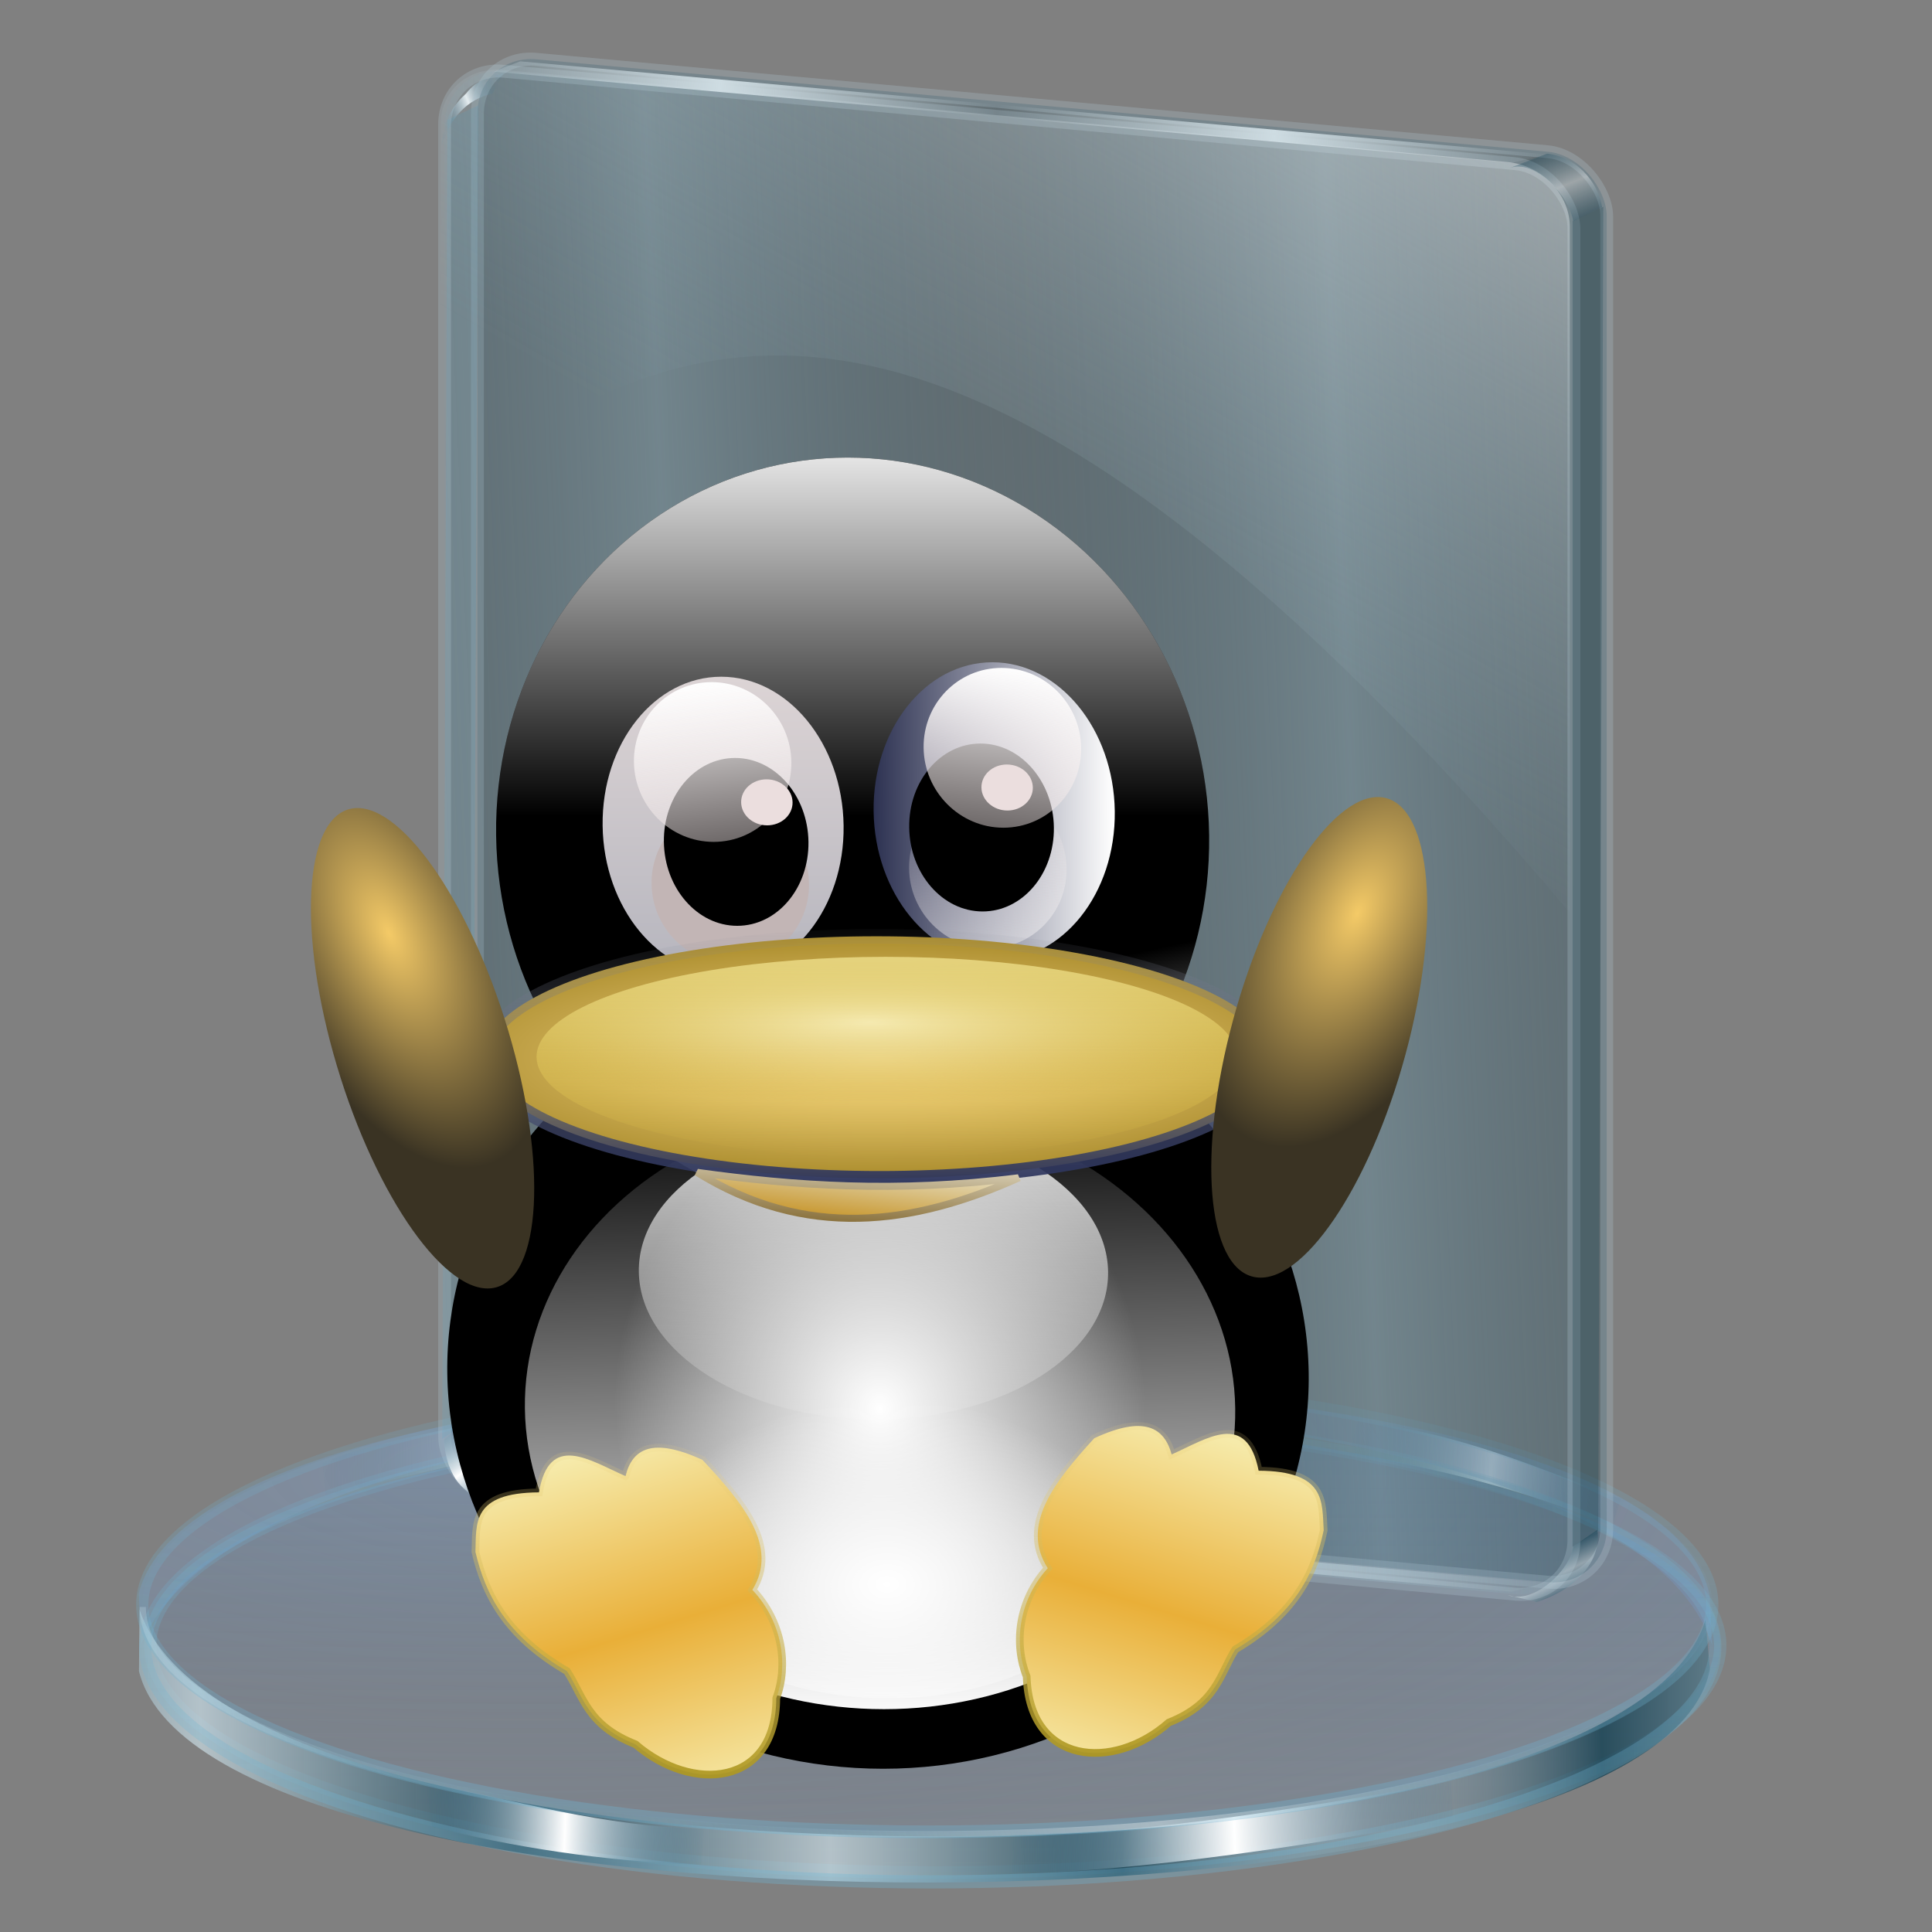 <?xml version="1.0" encoding="UTF-8" standalone="no"?>
<!-- Created with Inkscape (http://www.inkscape.org/) -->

<svg
   xmlns:a="http://ns.adobe.com/AdobeSVGViewerExtensions/3.0/"
   xmlns:dc="http://purl.org/dc/elements/1.1/"
   xmlns:cc="http://creativecommons.org/ns#"
   xmlns:rdf="http://www.w3.org/1999/02/22-rdf-syntax-ns#"
   xmlns:svg="http://www.w3.org/2000/svg"
   xmlns="http://www.w3.org/2000/svg"
   xmlns:xlink="http://www.w3.org/1999/xlink"
   xmlns:sodipodi="http://sodipodi.sourceforge.net/DTD/sodipodi-0.dtd"
   xmlns:inkscape="http://www.inkscape.org/namespaces/inkscape"
   id="svg2"
   sodipodi:version="0.32"
   inkscape:version="0.91 r13725"
   width="256"
   height="256"
   version="1.0"
   sodipodi:docname="folder-user-kids.svg">
  <rect width="100%" height="100%" fill="#808080" stroke="none"/>
  <defs
     id="defs5">
    <linearGradient
       inkscape:collect="always"
       id="linearGradient4489">
      <stop
         style="stop-color:#f4ca67;stop-opacity:1"
         offset="0"
         id="stop4491" />
      <stop
         style="stop-color:#3a3323;stop-opacity:1"
         offset="1"
         id="stop4493" />
    </linearGradient>
    <linearGradient
       id="linearGradient5120">
      <stop
         id="stop5122"
         offset="0"
         style="stop-color:#1a485c;stop-opacity:0.313" />
      <stop
         id="stop5125"
         offset="1"
         style="stop-color:#ffffff;stop-opacity:0.385" />
    </linearGradient>
    <linearGradient
       inkscape:collect="always"
       id="linearGradient14415">
      <stop
         style="stop-color:white;stop-opacity:1"
         offset="0"
         id="stop14417" />
      <stop
         style="stop-color:#565867;stop-opacity:1"
         offset="1"
         id="stop14419" />
    </linearGradient>
    <linearGradient
       id="linearGradient14372"
       inkscape:collect="always">
      <stop
         id="stop14374"
         offset="0"
         style="stop-color:#b3b3bc;stop-opacity:1" />
      <stop
         id="stop14376"
         offset="1"
         style="stop-color:#d8d9e1;stop-opacity:0" />
    </linearGradient>
    <linearGradient
       id="linearGradient3753">
      <stop
         style="stop-color:#c2b5b5;stop-opacity:0"
         offset="0"
         id="stop3755" />
      <stop
         id="stop3797"
         offset="0.5"
         style="stop-color:#cacacd;stop-opacity:0;" />
      <stop
         style="stop-color:#afafb4;stop-opacity:0;"
         offset="0.75"
         id="stop3799" />
      <stop
         style="stop-color:#95959c;stop-opacity:0.487"
         offset="1"
         id="stop3757" />
    </linearGradient>
    <linearGradient
       inkscape:collect="always"
       id="linearGradient3052">
      <stop
         style="stop-color:#a9931a;stop-opacity:1"
         offset="0"
         id="stop3054" />
      <stop
         style="stop-color:#f6db90;stop-opacity:0"
         offset="1"
         id="stop3056" />
    </linearGradient>
    <linearGradient
       inkscape:collect="always"
       id="linearGradient3044">
      <stop
         style="stop-color:#f7efb3;stop-opacity:1"
         offset="0"
         id="stop3046" />
      <stop
         style="stop-color:#e9af38;stop-opacity:1"
         offset="1"
         id="stop3048" />
    </linearGradient>
    <linearGradient
       id="linearGradient3028"
       inkscape:collect="always">
      <stop
         id="stop3030"
         offset="0"
         style="stop-color:white;stop-opacity:1" />
      <stop
         id="stop3032"
         offset="1"
         style="stop-color:white;stop-opacity:0" />
    </linearGradient>
    <linearGradient
       inkscape:collect="always"
       id="linearGradient3016">
      <stop
         style="stop-color:white;stop-opacity:1;"
         offset="0"
         id="stop3018" />
      <stop
         style="stop-color:white;stop-opacity:0;"
         offset="1"
         id="stop3020" />
    </linearGradient>
    <linearGradient
       inkscape:collect="always"
       id="linearGradient3006">
      <stop
         style="stop-color:white;stop-opacity:0"
         offset="0"
         id="stop3008" />
      <stop
         style="stop-color:white;stop-opacity:1"
         offset="1"
         id="stop3010" />
    </linearGradient>
    <linearGradient
       inkscape:collect="always"
       id="linearGradient2996">
      <stop
         style="stop-color:white;stop-opacity:1"
         offset="0"
         id="stop2998" />
      <stop
         style="stop-color:black;stop-opacity:1"
         offset="1"
         id="stop3000" />
    </linearGradient>
    <linearGradient
       inkscape:collect="always"
       id="linearGradient2944">
      <stop
         style="stop-color:#74571b;stop-opacity:1"
         offset="0"
         id="stop2946" />
      <stop
         style="stop-color:#eee9d7;stop-opacity:1"
         offset="1"
         id="stop2948" />
    </linearGradient>
    <linearGradient
       inkscape:collect="always"
       id="linearGradient2930">
      <stop
         style="stop-color:#c28a13;stop-opacity:1"
         offset="0"
         id="stop2932" />
      <stop
         style="stop-color:#e5dcbe;stop-opacity:1"
         offset="1"
         id="stop2934" />
    </linearGradient>
    <linearGradient
       id="linearGradient2910"
       inkscape:collect="always">
      <stop
         id="stop2912"
         offset="0"
         style="stop-color:#efd040;stop-opacity:0" />
      <stop
         id="stop2914"
         offset="1"
         style="stop-color:#ede199;stop-opacity:1" />
    </linearGradient>
    <linearGradient
       inkscape:collect="always"
       id="linearGradient2902">
      <stop
         style="stop-color:#fefefe;stop-opacity:1"
         offset="0"
         id="stop2904" />
      <stop
         style="stop-color:#ab8d2c;stop-opacity:0"
         offset="1"
         id="stop2906" />
    </linearGradient>
    <linearGradient
       inkscape:collect="always"
       id="linearGradient2888">
      <stop
         style="stop-color:#262e59;stop-opacity:1"
         offset="0"
         id="stop2890" />
      <stop
         style="stop-color:#8d909a;stop-opacity:0"
         offset="1"
         id="stop2892" />
    </linearGradient>
    <linearGradient
       id="linearGradient2882"
       inkscape:collect="always">
      <stop
         id="stop2884"
         offset="0"
         style="stop-color:#fedc94;stop-opacity:1" />
      <stop
         id="stop2886"
         offset="1"
         style="stop-color:#ab8d2c;stop-opacity:1" />
    </linearGradient>
    <linearGradient
       id="linearGradient2807"
       inkscape:collect="always">
      <stop
         id="stop2809"
         offset="0"
         style="stop-color:#ebdede;stop-opacity:0" />
      <stop
         id="stop2811"
         offset="1"
         style="stop-color:white;stop-opacity:0.556" />
    </linearGradient>
    <linearGradient
       inkscape:collect="always"
       id="linearGradient2793">
      <stop
         style="stop-color:#ebdede;stop-opacity:0.37"
         offset="0"
         id="stop2795" />
      <stop
         style="stop-color:white;stop-opacity:1"
         offset="1"
         id="stop2797" />
    </linearGradient>
    <linearGradient
       inkscape:collect="always"
       id="linearGradient2781">
      <stop
         style="stop-color:#b3b3bc;stop-opacity:1"
         offset="0"
         id="stop2783" />
      <stop
         style="stop-color:#e1d8d8;stop-opacity:1"
         offset="1"
         id="stop2785" />
    </linearGradient>
    <linearGradient
       inkscape:collect="always"
       id="linearGradient2762">
      <stop
         style="stop-color:white;stop-opacity:0"
         offset="0"
         id="stop2764" />
      <stop
         style="stop-color:white;stop-opacity:1"
         offset="1"
         id="stop2766" />
    </linearGradient>
    <linearGradient
       inkscape:collect="always"
       xlink:href="#linearGradient2807"
       id="linearGradient2300"
       gradientUnits="userSpaceOnUse"
       x1="432.873"
       y1="243.536"
       x2="429.601"
       y2="211.393" />
    <linearGradient
       inkscape:collect="always"
       xlink:href="#linearGradient2781"
       id="linearGradient2303"
       gradientUnits="userSpaceOnUse"
       x1="295.832"
       y1="176.363"
       x2="295.832"
       y2="125.55" />
    <linearGradient
       gradientTransform="translate(274.58,17.064)"
       id="XMLID_4_"
       gradientUnits="userSpaceOnUse"
       x1="29.61"
       y1="119.312"
       x2="-6.892"
       y2="84.809">
      <stop
         offset="0"
         style="stop-color:rgb(255,167,0)"
         id="stop3227" />
      <stop
         offset="0.691"
         style="stop-color:rgb(255,255,0)"
         id="stop3229" />
      <a:midPointStop
         offset="0"
         style="stop-color:#FFA700" />
      <a:midPointStop
         offset="0.5"
         style="stop-color:#FFA700" />
      <a:midPointStop
         offset="0.691"
         style="stop-color:#FFFF00" />
    </linearGradient>
    <linearGradient
       gradientTransform="translate(274.58,17.064)"
       id="XMLID_3_"
       gradientUnits="userSpaceOnUse"
       x1="89.477"
       y1="113.077"
       x2="65.406"
       y2="88.333">
      <stop
         offset="0"
         style="stop-color:rgb(255,167,0)"
         id="stop3220" />
      <stop
         offset="0.691"
         style="stop-color:rgb(255,255,0)"
         id="stop3222" />
      <a:midPointStop
         offset="0"
         style="stop-color:#FFA700" />
      <a:midPointStop
         offset="0.5"
         style="stop-color:#FFA700" />
      <a:midPointStop
         offset="0.691"
         style="stop-color:#FFFF00" />
    </linearGradient>
    <linearGradient
       gradientTransform="translate(274.58,17.064)"
       id="XMLID_2_"
       gradientUnits="userSpaceOnUse"
       x1="54.985"
       y1="39.654"
       x2="41.912"
       y2="26.215">
      <stop
         offset="0"
         style="stop-color:rgb(255,167,0)"
         id="stop3213" />
      <stop
         offset="0.691"
         style="stop-color:rgb(255,255,0)"
         id="stop3215" />
      <a:midPointStop
         offset="0"
         style="stop-color:#FFA700" />
      <a:midPointStop
         offset="0.5"
         style="stop-color:#FFA700" />
      <a:midPointStop
         offset="0.691"
         style="stop-color:#FFFF00" />
    </linearGradient>
    <linearGradient
       gradientTransform="translate(274.58,17.064)"
       id="XMLID_1_"
       gradientUnits="userSpaceOnUse"
       x1="36.228"
       y1="-3.474"
       x2="55.77"
       y2="32.82">
      <stop
         offset="0"
         style="stop-color:rgb(255,255,255)"
         id="stop3190" />
      <stop
         offset="1"
         style="stop-color:rgb(0,0,0)"
         id="stop3192" />
      <a:midPointStop
         offset="0"
         style="stop-color:#FFFFFF" />
      <a:midPointStop
         offset="0.5"
         style="stop-color:#FFFFFF" />
      <a:midPointStop
         offset="1"
         style="stop-color:#000000" />
    </linearGradient>
    <radialGradient
       inkscape:collect="always"
       xlink:href="#light90to0"
       id="radialGradient3783"
       gradientUnits="userSpaceOnUse"
       gradientTransform="matrix(0.184,0,0,7.817184e-2,171.134,270.84)"
       cx="123.887"
       cy="391.475"
       fx="124.572"
       fy="391.475"
       r="166.474" />
    <linearGradient
       id="light90to0">
      <stop
         id="stop1890"
         offset="0"
         style="stop-color:#ffffff;stop-opacity:0.902;" />
      <stop
         id="stop1892"
         offset="1"
         style="stop-color:#ffffff;stop-opacity:0;" />
    </linearGradient>
    <linearGradient
       id="greandraktoblack">
      <stop
         id="stop7328"
         offset="0"
         style="stop-color:#007c00;stop-opacity:1;" />
      <stop
         id="stop7329"
         offset="1"
         style="stop-color:#025a00;stop-opacity:1;" />
    </linearGradient>
    <linearGradient
       id="greantodarkgrean">
      <stop
         id="stop5123"
         offset="0"
         style="stop-color:#00ff01;stop-opacity:1;" />
      <stop
         id="stop5124"
         offset="1"
         style="stop-color:#15980f;stop-opacity:1;" />
    </linearGradient>
    <linearGradient
       id="shadow100to0">
      <stop
         id="stop3425"
         offset="0"
         style="stop-color:#000000;stop-opacity:1;" />
      <stop
         id="stop3426"
         offset="1"
         style="stop-color:#000000;stop-opacity:0;" />
    </linearGradient>
    <linearGradient
       id="linearGradient2816"
       inkscape:collect="always">
      <stop
         id="stop2818"
         offset="0"
         style="stop-color:#c2b5b5;stop-opacity:1;" />
      <stop
         id="stop2820"
         offset="1"
         style="stop-color:#eadada;stop-opacity:1" />
    </linearGradient>
    <linearGradient
       id="linearGradient2980"
       inkscape:collect="always">
      <stop
         id="stop2982"
         offset="0"
         style="stop-color:white;stop-opacity:1" />
      <stop
         id="stop2984"
         offset="1"
         style="stop-color:#2c3151;stop-opacity:1" />
    </linearGradient>
    <linearGradient
       id="linearGradient2760"
       inkscape:collect="always">
      <stop
         id="stop2762"
         offset="0"
         style="stop-color:#fff3f3;stop-opacity:1" />
      <stop
         id="stop11643"
         offset="1"
         style="stop-color:white;stop-opacity:0" />
    </linearGradient>
    <linearGradient
       gradientTransform="matrix(1.366,0,0,1.324,-6.824,-7.56)"
       gradientUnits="userSpaceOnUse"
       y2="31.706"
       x2="35.009"
       y1="12.246"
       x1="17.867"
       id="linearGradient14351"
       xlink:href="#linearGradient2783"
       inkscape:collect="always" />
    <radialGradient
       gradientUnits="userSpaceOnUse"
       gradientTransform="matrix(0.526,-0.507,0.323,0.335,18.684,29.331)"
       r="18.84"
       fy="45.199"
       fx="5.519"
       cy="45.199"
       cx="5.519"
       id="radialGradient2776"
       xlink:href="#linearGradient2770"
       inkscape:collect="always" />
    <linearGradient
       id="linearGradient2770"
       inkscape:collect="always">
      <stop
         id="stop2772"
         offset="0"
         style="stop-color:#ececf1;stop-opacity:1" />
      <stop
         id="stop14341"
         offset="1"
         style="stop-color:white;stop-opacity:0" />
    </linearGradient>
    <linearGradient
       inkscape:collect="always"
       id="linearGradient2783">
      <stop
         style="stop-color:#ececf1;stop-opacity:1"
         offset="0"
         id="stop14336" />
      <stop
         style="stop-color:#0007ca;stop-opacity:0"
         offset="1"
         id="stop2787" />
    </linearGradient>
    <linearGradient
       id="linearGradient2791"
       inkscape:collect="always">
      <stop
         id="stop2793"
         offset="0"
         style="stop-color:#d8d8ee;stop-opacity:1" />
      <stop
         id="stop14333"
         offset="1"
         style="stop-color:#5656b5;stop-opacity:0" />
    </linearGradient>
    <linearGradient
       inkscape:collect="always"
       xlink:href="#linearGradient2760"
       id="linearGradient14384"
       gradientUnits="userSpaceOnUse"
       x1="39.627"
       y1="55.459"
       x2="18.044"
       y2="11.322" />
    <radialGradient
       inkscape:collect="always"
       xlink:href="#linearGradient2770"
       id="radialGradient14386"
       gradientUnits="userSpaceOnUse"
       gradientTransform="matrix(0.526,-0.507,0.323,0.335,18.684,29.331)"
       cx="5.519"
       cy="45.199"
       fx="5.519"
       fy="45.199"
       r="18.84" />
    <linearGradient
       inkscape:collect="always"
       xlink:href="#linearGradient14372"
       id="linearGradient14388"
       gradientUnits="userSpaceOnUse"
       gradientTransform="matrix(1.056,0,0,0.947,260.083,69.591)"
       x1="11.171"
       y1="14.863"
       x2="25.296"
       y2="28.655" />
    <linearGradient
       inkscape:collect="always"
       xlink:href="#linearGradient2791"
       id="linearGradient14390"
       gradientUnits="userSpaceOnUse"
       x1="28.082"
       y1="25.297"
       x2="35.556"
       y2="34.673" />
    <linearGradient
       inkscape:collect="always"
       xlink:href="#linearGradient14415"
       id="linearGradient14421"
       x1="267.193"
       y1="76.473"
       x2="278.467"
       y2="100.224"
       gradientUnits="userSpaceOnUse"
       gradientTransform="translate(0.367,0.183)" />
    <linearGradient
       inkscape:collect="always"
       xlink:href="#linearGradient2996"
       id="linearGradient2241"
       gradientUnits="userSpaceOnUse"
       x1="62.676"
       y1="277.108"
       x2="59.089"
       y2="164.229"
       gradientTransform="matrix(1.077,0,0,0.745,-179.582,7.919)" />
    <linearGradient
       inkscape:collect="always"
       xlink:href="#linearGradient3006"
       id="linearGradient2243"
       gradientUnits="userSpaceOnUse"
       x1="311.807"
       y1="243.536"
       x2="314.502"
       y2="190.029"
       gradientTransform="matrix(1.106,0,0,0.932,-461.549,-48.377)" />
    <linearGradient
       inkscape:collect="always"
       xlink:href="#linearGradient2762"
       id="linearGradient2245"
       gradientUnits="userSpaceOnUse"
       x1="313.347"
       y1="149.994"
       x2="313.347"
       y2="93.022" />
    <linearGradient
       inkscape:collect="always"
       xlink:href="#linearGradient2762"
       id="linearGradient2247"
       gradientUnits="userSpaceOnUse"
       x1="305.794"
       y1="125.742"
       x2="313.347"
       y2="93.022" />
    <linearGradient
       inkscape:collect="always"
       xlink:href="#linearGradient2781"
       id="linearGradient2249"
       gradientUnits="userSpaceOnUse"
       x1="295.832"
       y1="176.363"
       x2="295.832"
       y2="125.55" />
    <linearGradient
       inkscape:collect="always"
       xlink:href="#linearGradient2816"
       id="linearGradient2251"
       gradientUnits="userSpaceOnUse"
       gradientTransform="matrix(1.765,0,0,1.622,258.761,-42.317)"
       x1="-68.584"
       y1="126.79"
       x2="-94.985"
       y2="61.943" />
    <linearGradient
       inkscape:collect="always"
       xlink:href="#linearGradient2793"
       id="linearGradient2253"
       gradientUnits="userSpaceOnUse"
       x1="432.873"
       y1="243.536"
       x2="428.831"
       y2="216.398" />
    <linearGradient
       inkscape:collect="always"
       xlink:href="#linearGradient2980"
       id="linearGradient2255"
       gradientUnits="userSpaceOnUse"
       gradientTransform="scale(0.826,1.211)"
       x1="340.788"
       y1="125.602"
       x2="375.752"
       y2="125.602" />
    <linearGradient
       inkscape:collect="always"
       xlink:href="#linearGradient2807"
       id="linearGradient2257"
       gradientUnits="userSpaceOnUse"
       x1="432.873"
       y1="243.536"
       x2="429.601"
       y2="211.393" />
    <linearGradient
       inkscape:collect="always"
       xlink:href="#linearGradient2793"
       id="linearGradient2259"
       gradientUnits="userSpaceOnUse"
       x1="432.873"
       y1="243.536"
       x2="428.831"
       y2="216.398" />
    <radialGradient
       inkscape:collect="always"
       xlink:href="#linearGradient3028"
       id="radialGradient2261"
       gradientUnits="userSpaceOnUse"
       gradientTransform="matrix(0.804,-1.2173835e-6,1.9436761e-6,0.912,-163.454,-29.116)"
       cx="59.089"
       cy="221.402"
       fx="59.089"
       fy="221.402"
       r="43.691" />
    <radialGradient
       inkscape:collect="always"
       xlink:href="#linearGradient2882"
       id="radialGradient2263"
       gradientUnits="userSpaceOnUse"
       gradientTransform="matrix(1.212,1.035863e-5,-2.89415e-6,0.34,-66.397,124.368)"
       cx="312.962"
       cy="188.489"
       fx="312.962"
       fy="188.489"
       r="46.964" />
    <linearGradient
       inkscape:collect="always"
       xlink:href="#linearGradient2888"
       id="linearGradient2265"
       gradientUnits="userSpaceOnUse"
       x1="302.245"
       y1="207.075"
       x2="301.863"
       y2="169.903" />
    <radialGradient
       inkscape:collect="always"
       xlink:href="#linearGradient2902"
       id="radialGradient2267"
       gradientUnits="userSpaceOnUse"
       gradientTransform="matrix(1.212,1.275977e-5,-2.89415e-6,0.276,-66.397,135.419)"
       cx="311.186"
       cy="172.017"
       fx="311.186"
       fy="172.017"
       r="46.964" />
    <linearGradient
       inkscape:collect="always"
       xlink:href="#linearGradient2910"
       id="linearGradient2269"
       gradientUnits="userSpaceOnUse"
       x1="312.962"
       y1="204.464"
       x2="312.962"
       y2="165.645" />
    <linearGradient
       inkscape:collect="always"
       xlink:href="#linearGradient2930"
       id="linearGradient2271"
       gradientUnits="userSpaceOnUse"
       gradientTransform="translate(0.77,0.77)"
       x1="434.49"
       y1="209.268"
       x2="435.875"
       y2="199.345" />
    <linearGradient
       inkscape:collect="always"
       xlink:href="#linearGradient2944"
       id="linearGradient2273"
       gradientUnits="userSpaceOnUse"
       gradientTransform="translate(0.77,0.77)"
       x1="424.097"
       y1="209.268"
       x2="425.097"
       y2="195.41" />
    <radialGradient
       inkscape:collect="always"
       xlink:href="#linearGradient3016"
       id="radialGradient2277"
       gradientUnits="userSpaceOnUse"
       gradientTransform="matrix(1.451,-0.061,0.062,1.046,-757.09,-51.042)"
       cx="431.141"
       cy="261.374"
       fx="431.141"
       fy="261.374"
       r="23.482" />
    <linearGradient
       inkscape:collect="always"
       xlink:href="#linearGradient3044"
       id="linearGradient2281"
       gradientUnits="userSpaceOnUse"
       gradientTransform="matrix(1.106,0,0.012,0.932,-594.594,-45.143)"
       spreadMethod="reflect"
       x1="395.61"
       y1="238.802"
       x2="405.156"
       y2="264.844" />
    <linearGradient
       inkscape:collect="always"
       xlink:href="#linearGradient3052"
       id="linearGradient2283"
       gradientUnits="userSpaceOnUse"
       gradientTransform="matrix(1.106,0,0.012,0.932,-594.594,-45.143)"
       x1="406.389"
       y1="289.481"
       x2="408.157"
       y2="232.124" />
    <linearGradient
       inkscape:collect="always"
       xlink:href="#linearGradient3044"
       id="linearGradient2285"
       gradientUnits="userSpaceOnUse"
       gradientTransform="matrix(-1.106,0,0.012,0.932,366.187,-48.014)"
       spreadMethod="reflect"
       x1="395.61"
       y1="238.802"
       x2="405.156"
       y2="264.844" />
    <linearGradient
       inkscape:collect="always"
       xlink:href="#linearGradient3052"
       id="linearGradient2287"
       gradientUnits="userSpaceOnUse"
       gradientTransform="matrix(-1.106,0,0.012,0.932,366.187,-48.014)"
       x1="406.389"
       y1="289.481"
       x2="408.157"
       y2="232.124" />
    <linearGradient
       id="linearGradient4526">
      <stop
         id="stop4528"
         offset="0"
         style="stop-color:#333333;stop-opacity:1;" />
      <stop
         id="stop4530"
         offset="1"
         style="stop-color:#959595;stop-opacity:1;" />
    </linearGradient>
    <linearGradient
       id="linearGradient2914">
      <stop
         style="stop-color:#2c2c2c;stop-opacity:1;"
         offset="0"
         id="stop2920" />
      <stop
         style="stop-color:#b8b8b8;stop-opacity:1;"
         offset="1"
         id="stop2922" />
    </linearGradient>
    <linearGradient
       id="linearGradient2900">
      <stop
         id="stop2902"
         offset="0"
         style="stop-color:#666;stop-opacity:1;" />
      <stop
         style="stop-color:#adadad;stop-opacity:1;"
         offset="0.5"
         id="stop2908" />
      <stop
         id="stop2910"
         offset="0.75"
         style="stop-color:white;stop-opacity:1;" />
      <stop
         id="stop2904-5"
         offset="1"
         style="stop-color:#b8b8b8;stop-opacity:1;" />
    </linearGradient>
    <linearGradient
       id="linearGradient2854">
      <stop
         id="stop2856"
         offset="0"
         style="stop-color:#f2f2f2;stop-opacity:1;" />
      <stop
         id="stop2858"
         offset="1"
         style="stop-color:#2e2e2e;stop-opacity:1;" />
    </linearGradient>
    <linearGradient
       inkscape:collect="always"
       xlink:href="#linearGradient2996"
       id="linearGradient2865"
       x1="142.97"
       y1="202.215"
       x2="150.117"
       y2="42.245"
       gradientUnits="userSpaceOnUse" />
    <linearGradient
       inkscape:collect="always"
       xlink:href="#linearGradient2996"
       id="linearGradient2857"
       x1="121.576"
       y1="41.947"
       x2="113.72"
       y2="204.896"
       gradientUnits="userSpaceOnUse" />
    <linearGradient
       inkscape:collect="always"
       xlink:href="#linearGradient2996"
       id="linearGradient2849"
       x1="144.808"
       y1="77.37"
       x2="145.413"
       y2="165.719"
       gradientUnits="userSpaceOnUse"
       spreadMethod="reflect" />
    <linearGradient
       inkscape:collect="always"
       xlink:href="#linearGradient2996"
       id="linearGradient2835"
       x1="123.62"
       y1="165.719"
       x2="122.81"
       y2="53.922"
       gradientUnits="userSpaceOnUse" />
    <linearGradient
       inkscape:collect="always"
       xlink:href="#linearGradient2996"
       id="linearGradient2827"
       x1="177.021"
       y1="172.182"
       x2="177.701"
       y2="190.767"
       gradientUnits="userSpaceOnUse" />
    <linearGradient
       inkscape:collect="always"
       xlink:href="#linearGradient2996"
       id="linearGradient2819"
       x1="165.021"
       y1="190.767"
       x2="165.021"
       y2="172.182"
       gradientUnits="userSpaceOnUse" />
    <linearGradient
       inkscape:collect="always"
       xlink:href="#linearGradient3578"
       id="linearGradient3517"
       gradientUnits="userSpaceOnUse"
       spreadMethod="reflect"
       x1="13.515"
       y1="-7.475"
       x2="16.093"
       y2="-7.475" />
    <linearGradient
       id="linearGradient3578">
      <stop
         id="stop3580"
         offset="0"
         style="stop-color:#000000;stop-opacity:1;" />
      <stop
         id="stop3582"
         offset="1"
         style="stop-color:#fffcfc;stop-opacity:1;" />
    </linearGradient>
    <inkscape:perspective
       sodipodi:type="inkscape:persp3d"
       inkscape:vp_x="0 : 128 : 1"
       inkscape:vp_y="0 : 1000 : 0"
       inkscape:vp_z="256 : 128 : 1"
       inkscape:persp3d-origin="128 : 85.333333 : 1"
       id="perspective2503" />
    <linearGradient
       y2="-6.583"
       x2="18.617"
       y1="-5.212"
       x1="16.909"
       spreadMethod="reflect"
       gradientUnits="userSpaceOnUse"
       id="linearGradient3586"
       xlink:href="#linearGradient3578"
       inkscape:collect="always" />
    <linearGradient
       y2="-8.019"
       x2="17.075"
       y1="-7.475"
       x1="13.515"
       spreadMethod="reflect"
       gradientUnits="userSpaceOnUse"
       id="linearGradient3588"
       xlink:href="#linearGradient3578"
       inkscape:collect="always" />
    <linearGradient
       y2="-6.953"
       x2="17.747"
       y1="-5.908"
       x1="16.387"
       spreadMethod="reflect"
       gradientUnits="userSpaceOnUse"
       id="linearGradient3590"
       xlink:href="#linearGradient3578"
       inkscape:collect="always" />
    <linearGradient
       y2="-5.778"
       x2="11.372"
       y1="-10.151"
       x1="12.906"
       spreadMethod="reflect"
       gradientUnits="userSpaceOnUse"
       id="linearGradient3592"
       xlink:href="#linearGradient3578"
       inkscape:collect="always" />
    <linearGradient
       y2="-2.688"
       x2="8.696"
       y1="-11.587"
       x1="12.035"
       spreadMethod="reflect"
       gradientUnits="userSpaceOnUse"
       id="linearGradient3594"
       xlink:href="#linearGradient3578"
       inkscape:collect="always" />
    <linearGradient
       y2="-11.199"
       x2="11.132"
       y1="-11.391"
       x1="16.387"
       spreadMethod="reflect"
       gradientUnits="userSpaceOnUse"
       id="linearGradient3596"
       xlink:href="#linearGradient3578"
       inkscape:collect="always" />
    <linearGradient
       y2="-7.475"
       x2="16.093"
       y1="-10.978"
       x1="16.691"
       spreadMethod="reflect"
       gradientUnits="userSpaceOnUse"
       id="linearGradient3598"
       xlink:href="#linearGradient3578"
       inkscape:collect="always" />
    <linearGradient
       y2="-1.992"
       x2="17.377"
       y1="-6.256"
       x1="15.582"
       spreadMethod="reflect"
       gradientUnits="userSpaceOnUse"
       id="linearGradient3600"
       xlink:href="#linearGradient3578"
       inkscape:collect="always" />
    <linearGradient
       y2="-3.733"
       x2="14.94"
       y1="-2.275"
       x1="17.083"
       spreadMethod="reflect"
       gradientUnits="userSpaceOnUse"
       id="linearGradient3602"
       xlink:href="#linearGradient3578"
       inkscape:collect="always" />
    <linearGradient
       y2="-4.516"
       x2="12.916"
       y1="-3.754"
       x1="7.771"
       spreadMethod="reflect"
       gradientUnits="userSpaceOnUse"
       id="linearGradient3604"
       xlink:href="#linearGradient3578"
       inkscape:collect="always" />
    <linearGradient
       y2="-1.513"
       x2="9.718"
       y1="-5.887"
       x1="11.187"
       spreadMethod="reflect"
       gradientUnits="userSpaceOnUse"
       id="linearGradient3606"
       xlink:href="#linearGradient3578"
       inkscape:collect="always" />
    <linearGradient
       y2="-7.475"
       x2="16.093"
       y1="-6.409"
       x1="10.621"
       spreadMethod="reflect"
       gradientUnits="userSpaceOnUse"
       id="linearGradient3608"
       xlink:href="#linearGradient3578"
       inkscape:collect="always" />
    <linearGradient
       y2="-7.475"
       x2="16.093"
       y1="-2.21"
       x1="15.65"
       spreadMethod="reflect"
       gradientUnits="userSpaceOnUse"
       id="linearGradient3610"
       xlink:href="#linearGradient3578"
       inkscape:collect="always" />
    <linearGradient
       inkscape:collect="always"
       xlink:href="#linearGradient3168"
       id="linearGradient3206"
       gradientUnits="userSpaceOnUse"
       x1="57.165"
       y1="92.807"
       x2="91.751"
       y2="15.121" />
    <linearGradient
       inkscape:collect="always"
       xlink:href="#linearGradient3028"
       id="linearGradient3204"
       gradientUnits="userSpaceOnUse"
       gradientTransform="translate(2.57,-6.169)"
       spreadMethod="reflect"
       x1="71.454"
       y1="17.478"
       x2="51.663"
       y2="70.426" />
    <inkscape:perspective
       sodipodi:type="inkscape:persp3d"
       inkscape:vp_x="0 : 526.18109 : 1"
       inkscape:vp_y="0 : 1000 : 0"
       inkscape:vp_z="744.09448 : 526.18109 : 1"
       inkscape:persp3d-origin="372.04724 : 350.78739 : 1"
       id="perspective9" />
    <linearGradient
       inkscape:collect="always"
       id="linearGradient3168">
      <stop
         style="stop-color:#000000;stop-opacity:1;"
         offset="0"
         id="stop3170" />
      <stop
         style="stop-color:#ffffff;stop-opacity:1"
         offset="1"
         id="stop3172" />
    </linearGradient>
    <linearGradient
       inkscape:collect="always"
       xlink:href="#linearGradient3757"
       id="linearGradient3931"
       gradientUnits="userSpaceOnUse"
       spreadMethod="reflect"
       x1="288.524"
       y1="208.927"
       x2="283.915"
       y2="201.854" />
    <linearGradient
       inkscape:collect="always"
       xlink:href="#linearGradient3906"
       id="linearGradient3929"
       gradientUnits="userSpaceOnUse"
       gradientTransform="matrix(0.878,0,0,0.827,114.075,43.748)"
       spreadMethod="reflect"
       x1="317.975"
       y1="-13.077"
       x2="359.276"
       y2="-16.116" />
    <linearGradient
       inkscape:collect="always"
       xlink:href="#linearGradient5120"
       id="linearGradient3927"
       gradientUnits="userSpaceOnUse"
       gradientTransform="matrix(0.878,0,0,0.827,114.075,43.748)"
       spreadMethod="reflect"
       x1="364.996"
       y1="0.346"
       x2="362.75"
       y2="-4.759" />
    <linearGradient
       inkscape:collect="always"
       xlink:href="#linearGradient3894"
       id="linearGradient3925"
       gradientUnits="userSpaceOnUse"
       gradientTransform="matrix(0.874,0.08,0,0.827,114.051,42.861)"
       x1="342.906"
       y1="-52.844"
       x2="290.467"
       y2="48.259" />
    <linearGradient
       inkscape:collect="always"
       xlink:href="#linearGradient3867"
       id="linearGradient3923"
       gradientUnits="userSpaceOnUse"
       gradientTransform="matrix(0.877,0,0,0.827,114.993,32.675)"
       spreadMethod="reflect"
       x1="227.445"
       y1="56.223"
       x2="278.953"
       y2="54.152" />
    <linearGradient
       inkscape:collect="always"
       xlink:href="#linearGradient3892"
       id="linearGradient3921"
       gradientUnits="userSpaceOnUse"
       gradientTransform="matrix(0.878,0,0,-0.827,113.851,220.983)"
       spreadMethod="reflect"
       x1="359.799"
       y1="-0.847"
       x2="361.291"
       y2="-3.812" />
    <linearGradient
       inkscape:collect="always"
       xlink:href="#linearGradient3906"
       id="linearGradient3919"
       gradientUnits="userSpaceOnUse"
       gradientTransform="matrix(0.878,0,0,0.827,114.075,233.052)"
       spreadMethod="reflect"
       x1="317.975"
       y1="-13.077"
       x2="359.276"
       y2="-16.116" />
    <linearGradient
       inkscape:collect="always"
       xlink:href="#linearGradient3757"
       id="linearGradient3917"
       gradientUnits="userSpaceOnUse"
       gradientTransform="matrix(0,1,1.061,0,275.195,-33.539)"
       spreadMethod="reflect"
       x1="61.93"
       y1="10.421"
       x2="63.371"
       y2="6.578" />
    <linearGradient
       inkscape:collect="always"
       xlink:href="#linearGradient3906"
       id="linearGradient3122"
       gradientUnits="userSpaceOnUse"
       gradientTransform="matrix(0.827,0,0,0.827,-308.167,32.018)"
       spreadMethod="reflect"
       x1="317.975"
       y1="-13.077"
       x2="359.276"
       y2="-16.116" />
    <linearGradient
       inkscape:collect="always"
       xlink:href="#linearGradient3892"
       id="linearGradient3120"
       gradientUnits="userSpaceOnUse"
       gradientTransform="matrix(0.827,0,0,0.827,-308.167,32.018)"
       spreadMethod="reflect"
       x1="364.687"
       y1="1.048"
       x2="360.237"
       y2="-6.678" />
    <linearGradient
       inkscape:collect="always"
       xlink:href="#linearGradient3878"
       id="linearGradient3118"
       gradientUnits="userSpaceOnUse"
       gradientTransform="matrix(0.823,0.08,0,0.827,-308.189,32.26)"
       x1="289.318"
       y1="-44.748"
       x2="264.016"
       y2="30.137" />
    <linearGradient
       inkscape:collect="always"
       xlink:href="#linearGradient3867"
       id="linearGradient3116"
       gradientUnits="userSpaceOnUse"
       gradientTransform="matrix(0.827,0,0,0.827,-309.05,61.54)"
       spreadMethod="reflect"
       x1="227.445"
       y1="56.223"
       x2="278.953"
       y2="54.152" />
    <linearGradient
       inkscape:collect="always"
       xlink:href="#linearGradient3892"
       id="linearGradient3114"
       gradientUnits="userSpaceOnUse"
       gradientTransform="matrix(0.827,0,0,-0.827,-308.378,209.253)"
       spreadMethod="reflect"
       x1="359.711"
       y1="-9.786"
       x2="361.38"
       y2="-4.093" />
    <linearGradient
       inkscape:collect="always"
       xlink:href="#linearGradient3906"
       id="linearGradient3112"
       gradientUnits="userSpaceOnUse"
       gradientTransform="matrix(0.827,0,0,0.827,-308.167,221.322)"
       spreadMethod="reflect"
       x1="317.975"
       y1="-13.077"
       x2="359.276"
       y2="-16.116" />
    <linearGradient
       inkscape:collect="always"
       xlink:href="#linearGradient3757"
       id="linearGradient3110"
       gradientUnits="userSpaceOnUse"
       gradientTransform="matrix(0,1,1,0,-156.373,-45.269)"
       spreadMethod="reflect"
       x1="61.93"
       y1="10.421"
       x2="63.371"
       y2="6.578" />
    <linearGradient
       inkscape:collect="always"
       xlink:href="#linearGradient3892"
       id="linearGradient3897"
       gradientUnits="userSpaceOnUse"
       gradientTransform="matrix(0.827,0,0,0.827,-308.167,32.018)"
       spreadMethod="reflect"
       x1="364.996"
       y1="0.346"
       x2="362.75"
       y2="-4.759" />
    <linearGradient
       inkscape:collect="always"
       xlink:href="#linearGradient3894"
       id="linearGradient3895"
       gradientUnits="userSpaceOnUse"
       gradientTransform="matrix(0.823,0.08,0,0.827,-308.189,32.26)"
       x1="342.906"
       y1="-52.844"
       x2="290.467"
       y2="48.259" />
    <linearGradient
       inkscape:collect="always"
       xlink:href="#linearGradient3892"
       id="linearGradient3890"
       gradientUnits="userSpaceOnUse"
       gradientTransform="matrix(0.827,0,0,-0.827,-308.378,209.253)"
       spreadMethod="reflect"
       x1="359.799"
       y1="-0.847"
       x2="361.291"
       y2="-3.812" />
    <linearGradient
       inkscape:collect="always"
       xlink:href="#linearGradient3757"
       id="linearGradient3891"
       gradientUnits="userSpaceOnUse"
       x1="-220.782"
       y1="45.161"
       x2="-189.41"
       y2="135.619" />
    <linearGradient
       inkscape:collect="always"
       xlink:href="#linearGradient3851"
       id="linearGradient3889"
       gradientUnits="userSpaceOnUse"
       gradientTransform="matrix(1,0.025,0,1,11.542,-217.795)"
       spreadMethod="reflect"
       x1="-69.751"
       y1="389.57"
       x2="-65.096"
       y2="308.182" />
    <linearGradient
       inkscape:collect="always"
       xlink:href="#linearGradient3906"
       id="linearGradient3887"
       gradientUnits="userSpaceOnUse"
       spreadMethod="reflect"
       x1="-255.704"
       y1="139.838"
       x2="-205.688"
       y2="176.279" />
    <linearGradient
       inkscape:collect="always"
       xlink:href="#linearGradient3947"
       id="linearGradient3882"
       gradientUnits="userSpaceOnUse"
       x1="-256.454"
       y1="139.838"
       x2="-117.927"
       y2="139.838" />
    <linearGradient
       inkscape:collect="always"
       xlink:href="#linearGradient3851"
       id="linearGradient3880"
       gradientUnits="userSpaceOnUse"
       gradientTransform="matrix(1,0.025,0,1,11.542,-217.795)"
       spreadMethod="reflect"
       x1="-192.233"
       y1="350.203"
       x2="-180.909"
       y2="296.34" />
    <linearGradient
       inkscape:collect="always"
       xlink:href="#linearGradient3851"
       id="linearGradient3969"
       gradientUnits="userSpaceOnUse"
       spreadMethod="reflect"
       x1="-69.751"
       y1="389.57"
       x2="-65.096"
       y2="308.182" />
    <linearGradient
       inkscape:collect="always"
       xlink:href="#linearGradient3851"
       id="linearGradient3961"
       gradientUnits="userSpaceOnUse"
       spreadMethod="reflect"
       x1="-192.233"
       y1="350.203"
       x2="-180.909"
       y2="296.34" />
    <linearGradient
       inkscape:collect="always"
       xlink:href="#linearGradient3824"
       id="linearGradient3881"
       gradientUnits="userSpaceOnUse"
       gradientTransform="matrix(0.827,0,0,0.862,114.192,14.734)"
       spreadMethod="reflect"
       x1="66.09"
       y1="264.766"
       x2="144.097"
       y2="234.132" />
    <linearGradient
       inkscape:collect="always"
       xlink:href="#linearGradient3773"
       id="linearGradient3879"
       gradientUnits="userSpaceOnUse"
       x1="66.09"
       y1="264.766"
       x2="67.09"
       y2="173.91" />
    <radialGradient
       inkscape:collect="always"
       xlink:href="#linearGradient3815"
       id="radialGradient3876"
       gradientUnits="userSpaceOnUse"
       gradientTransform="matrix(1,0,0,0.283,0,157.826)"
       spreadMethod="reflect"
       cx="-39.669"
       cy="149.726"
       fx="-39.669"
       fy="149.726"
       r="126.76" />
    <linearGradient
       inkscape:collect="always"
       xlink:href="#linearGradient3757"
       id="linearGradient3874"
       gradientUnits="userSpaceOnUse"
       gradientTransform="matrix(-0.827,0,0,0.633,365.062,74.618)"
       spreadMethod="reflect"
       x1="229.62"
       y1="253.176"
       x2="266.184"
       y2="254.222" />
    <linearGradient
       inkscape:collect="always"
       xlink:href="#linearGradient3757"
       id="linearGradient3872"
       gradientUnits="userSpaceOnUse"
       gradientTransform="matrix(0.827,0,0,0.608,-100.847,80.374)"
       spreadMethod="reflect"
       x1="226.482"
       y1="251.921"
       x2="249.448"
       y2="252.548" />
    <linearGradient
       inkscape:collect="always"
       xlink:href="#linearGradient3851"
       id="linearGradient3868"
       gradientUnits="userSpaceOnUse"
       gradientTransform="matrix(0.827,0,0,0.827,-100.847,27.345)"
       spreadMethod="reflect"
       x1="218.432"
       y1="236.06"
       x2="354.074"
       y2="234.6" />
    <linearGradient
       inkscape:collect="always"
       xlink:href="#linearGradient3765"
       id="linearGradient3864"
       gradientUnits="userSpaceOnUse"
       x1="17.757"
       y1="183.528"
       x2="17.757"
       y2="256.248" />
    <linearGradient
       inkscape:collect="always"
       xlink:href="#linearGradient3757"
       id="linearGradient3862"
       gradientUnits="userSpaceOnUse"
       gradientTransform="matrix(-0.82,-0.107,0.107,-0.82,367.072,422.465)"
       spreadMethod="reflect"
       x1="226.482"
       y1="251.921"
       x2="249.448"
       y2="252.548" />
    <linearGradient
       inkscape:collect="always"
       xlink:href="#linearGradient3757"
       id="linearGradient3860"
       gradientUnits="userSpaceOnUse"
       gradientTransform="matrix(0.827,0,0,-0.827,-106.377,393.99)"
       spreadMethod="reflect"
       x1="229.62"
       y1="253.176"
       x2="266.184"
       y2="254.222" />
    <linearGradient
       inkscape:collect="always"
       xlink:href="#linearGradient3757"
       id="linearGradient3826"
       x1="61.93"
       y1="10.421"
       x2="63.371"
       y2="6.578"
       gradientUnits="userSpaceOnUse"
       spreadMethod="reflect"
       gradientTransform="translate(-69.456,-43.096)" />
    <linearGradient
       id="linearGradient3757">
      <stop
         style="stop-color:#ffffff;stop-opacity:1;"
         offset="0"
         id="stop3759" />
      <stop
         style="stop-color:#286483;stop-opacity:0;"
         offset="1"
         id="stop3761" />
    </linearGradient>
    <linearGradient
       id="linearGradient3765">
      <stop
         style="stop-color:#668dbd;stop-opacity:0.353;"
         offset="0"
         id="stop3767" />
      <stop
         style="stop-color:#668dbd;stop-opacity:0.094;"
         offset="1"
         id="stop3769" />
    </linearGradient>
    <linearGradient
       id="linearGradient3773">
      <stop
         style="stop-color:#70b5d4;stop-opacity:0.838;"
         offset="0"
         id="stop3775" />
      <stop
         style="stop-color:#70b5d4;stop-opacity:0.275;"
         offset="1"
         id="stop3777" />
    </linearGradient>
    <linearGradient
       id="linearGradient3815">
      <stop
         id="stop3817"
         offset="0"
         style="stop-color:#9fcaff;stop-opacity:0.113;" />
      <stop
         id="stop3819"
         offset="1"
         style="stop-color:#668dbd;stop-opacity:0;" />
    </linearGradient>
    <linearGradient
       id="linearGradient3824">
      <stop
         id="stop3826"
         offset="0"
         style="stop-color:#ffffff;stop-opacity:0.838;" />
      <stop
         id="stop3828"
         offset="1"
         style="stop-color:#70b5d4;stop-opacity:0;" />
    </linearGradient>
    <linearGradient
       id="linearGradient3851">
      <stop
         style="stop-color:#123e50;stop-opacity:0.683;"
         offset="0"
         id="stop3853" />
      <stop
         id="stop3861"
         offset="0.371"
         style="stop-color:#c6d7de;stop-opacity:0.749;" />
      <stop
         id="stop3859"
         offset="0.716"
         style="stop-color:#123e50;stop-opacity:0.782;" />
      <stop
         style="stop-color:#c3d4db;stop-opacity:0.099;"
         offset="1"
         id="stop3855" />
    </linearGradient>
    <linearGradient
       id="linearGradient3867">
      <stop
         style="stop-color:#99bbc9;stop-opacity:0.507;"
         offset="0"
         id="stop3869" />
      <stop
         style="stop-color:#476b7a;stop-opacity:0;"
         offset="1"
         id="stop3871" />
    </linearGradient>
    <linearGradient
       id="linearGradient3878">
      <stop
         style="stop-color:#d3f2ff;stop-opacity:0.821;"
         offset="0"
         id="stop3880" />
      <stop
         style="stop-color:#9abcca;stop-opacity:0;"
         offset="1"
         id="stop3882" />
    </linearGradient>
    <linearGradient
       id="linearGradient3892">
      <stop
         style="stop-color:#1a485c;stop-opacity:0.535;"
         offset="0"
         id="stop3894" />
      <stop
         style="stop-color:#ffffff;stop-opacity:0.585;"
         offset="1"
         id="stop3896" />
    </linearGradient>
    <linearGradient
       id="linearGradient3906">
      <stop
         style="stop-color:#cedce2;stop-opacity:1;"
         offset="0"
         id="stop3908" />
      <stop
         style="stop-color:#cedce2;stop-opacity:0;"
         offset="1"
         id="stop3910" />
    </linearGradient>
    <linearGradient
       id="linearGradient3947">
      <stop
         style="stop-color:#608596;stop-opacity:0.296;"
         offset="0"
         id="stop3949" />
      <stop
         style="stop-color:#608596;stop-opacity:0.134;"
         offset="1"
         id="stop3951" />
    </linearGradient>
    <linearGradient
       id="linearGradient3894">
      <stop
         id="stop3897"
         offset="0"
         style="stop-color:#ffffff;stop-opacity:0.653;" />
      <stop
         id="stop3899"
         offset="1"
         style="stop-color:#9abcca;stop-opacity:0;" />
    </linearGradient>
    <linearGradient
       inkscape:collect="always"
       xlink:href="#linearGradient3773"
       id="linearGradient5075"
       gradientUnits="userSpaceOnUse"
       x1="66.09"
       y1="264.766"
       x2="67.09"
       y2="173.91" />
    <linearGradient
       inkscape:collect="always"
       xlink:href="#linearGradient3773"
       id="linearGradient5077"
       gradientUnits="userSpaceOnUse"
       x1="66.09"
       y1="264.766"
       x2="67.09"
       y2="173.91" />
    <radialGradient
       inkscape:collect="always"
       xlink:href="#linearGradient4489"
       id="radialGradient4495"
       cx="-20.721"
       cy="126.334"
       fx="-20.721"
       fy="126.334"
       r="11.649"
       gradientTransform="matrix(1.579,0.143,-0.364,2.787,58.042,-233.841)"
       gradientUnits="userSpaceOnUse" />
    <radialGradient
       inkscape:collect="always"
       xlink:href="#linearGradient4489"
       id="radialGradient4505"
       cx="203.467"
       cy="82.637"
       fx="203.467"
       fy="82.637"
       r="11.59"
       gradientTransform="matrix(1.491,0.084,-0.286,2.833,-76.245,-178.87)"
       gradientUnits="userSpaceOnUse" />
  </defs>
  <sodipodi:namedview
     inkscape:window-height="1057"
     inkscape:window-width="1920"
     inkscape:pageshadow="2"
     inkscape:pageopacity="0.0"
     guidetolerance="10.0"
     gridtolerance="10.0"
     objecttolerance="10.0"
     borderopacity="1.0"
     bordercolor="#666666"
     pagecolor="#ffffff"
     id="base"
     width="256px"
     height="256px"
     inkscape:zoom="3.4765625"
     inkscape:cx="128"
     inkscape:cy="128"
     inkscape:window-x="0"
     inkscape:window-y="0"
     inkscape:current-layer="svg2"
     showgrid="false"
     inkscape:window-maximized="1" />
  <g
     id="g3733"
     transform="translate(-4.403,0.648)">
    <g
       transform="translate(-7.165,7.736)"
       id="g3846">
      <path
         style="opacity:0.6;fill:url(#linearGradient3860);fill-opacity:1;stroke:none"
         d="m 54.736,189.873 c 11.343,-2.986 45.459,-11.095 58.887,-9.859 l -0.886,-4.417 c -12.716,0.165 -45.309,4.766 -58.434,9.796 z"
         id="path3807"
         inkscape:connector-curvature="0"
         sodipodi:nodetypes="ccccc" />
      <path
         sodipodi:nodetypes="ccccc"
         inkscape:connector-curvature="0"
         id="path3803"
         d="m 225.185,193.85 c -10.996,-4.577 -21.979,-7.512 -35.16,-9.587 l 1.518,-4.32 c 13.501,1.503 24.017,6.306 34.784,10.309 z"
         style="fill:url(#linearGradient3862);fill-opacity:1;stroke:none" />
      <path
         style="fill:#7b97c2;fill-opacity:0.332;stroke:none"
         d="m 29.953,202.769 0.296,6.783 c 17.429,-41.667 194.672,-41.857 208.155,0 l -0.296,-6.502 C 231.103,165.66 39.311,165.153 29.953,202.769 Z"
         id="path3781"
         inkscape:connector-curvature="0"
         sodipodi:nodetypes="ccccc" />
      <ellipse
         ry="34.923"
         rx="125.78"
         cy="220.19"
         cx="24.564"
         style="fill:url(#linearGradient3864);fill-opacity:1;stroke:url(#linearGradient5075);stroke-width:1.959;stroke-miterlimit:4;stroke-dasharray:none;stroke-opacity:0.427"
         id="path3755"
         transform="matrix(0.827,0,0,0.862,115.18,19.83)" />
      <path
         sodipodi:nodetypes="ccccc"
         inkscape:connector-curvature="0"
         id="path3783"
         d="m 29.983,213.069 0.067,-8.22 c 13.102,40.124 195.927,39.629 207.496,1.437 l 0.592,6.502 C 231.132,250.178 39.34,250.685 29.983,213.069 Z"
         style="fill:url(#linearGradient3868);fill-opacity:1;stroke:none" />
      <ellipse
         ry="34.923"
         rx="125.78"
         cy="220.19"
         cx="24.564"
         transform="matrix(0.827,0,0,0.89,114.517,13.925)"
         id="path3785"
         style="fill:none;stroke:url(#linearGradient5077);stroke-width:1.959;stroke-miterlimit:4;stroke-dasharray:none;stroke-opacity:0.427" />
      <path
         style="fill:url(#linearGradient3872);fill-opacity:1;stroke:none"
         d="m 68.008,227.81 c 11.496,2.29 23.526,5.878 36.865,6.135 l -0.346,4.779 c -13.505,-0.504 -25.08,-2.407 -35.682,-5.023 z"
         id="path3789"
         inkscape:connector-curvature="0"
         sodipodi:nodetypes="ccccc" />
      <path
         sodipodi:nodetypes="ccccc"
         inkscape:connector-curvature="0"
         id="path3799"
         d="m 203.819,227.637 c -11.343,2.117 -44.492,8.055 -57.986,6.597 l -0.144,5.491 c 12.959,0.451 46.312,-4.401 58.375,-7.444 z"
         style="fill:url(#linearGradient3874);fill-opacity:1;stroke:none" />
      <ellipse
         ry="34.923"
         rx="125.78"
         cy="220.19"
         cx="24.564"
         transform="matrix(0.827,0,0,0.862,114.122,14.437)"
         id="path3811"
         style="fill:url(#radialGradient3876);fill-opacity:1;stroke:url(#linearGradient3879);stroke-width:1.959;stroke-miterlimit:4;stroke-dasharray:none;stroke-opacity:0.427" />
      <path
         style="fill:none;stroke:url(#linearGradient3881);stroke-width:0.827;stroke-miterlimit:4;stroke-dasharray:none;stroke-opacity:0.427"
         d="m 238.526,204.545 c 0,16.626 -46.571,30.105 -104.02,30.105 -57.448,0 -104.02,-13.478 -104.02,-30.105"
         id="path3821"
         inkscape:connector-curvature="0"
         sodipodi:nodetypes="csc" />
    </g>
    <g
       transform="translate(-220.081,-16.201)"
       id="g3904">
      <path
         style="fill:url(#linearGradient3917);fill-opacity:1;stroke:none"
         d="m 291.164,25.308 -1.402,2.642 c -2.459,0.547 -5.254,2.202 -6.714,6.725 0.198,-3.306 1.526,-5.221 3.187,-6.725 1.57,-1.981 3.248,-2.332 4.929,-2.642 z"
         id="path3818"
         inkscape:connector-curvature="0"
         sodipodi:nodetypes="ccccc" />
      <path
         inkscape:connector-curvature="0"
         id="path3914"
         d="m 289.89,214.355 3.516,-1.371 136.044,12.337 -4.729,1.142 z"
         style="opacity:0.771;fill:url(#linearGradient3919);fill-opacity:1;stroke:none" />
      <path
         sodipodi:nodetypes="ccccc"
         inkscape:connector-curvature="0"
         id="path3900"
         d="m 424.264,226.902 c 3.418,1.302 8.247,-3.233 8.671,-6.413 l 3.205,-2.244 c 0.671,4.076 -2.948,8.039 -8.034,9.569 z"
         style="fill:url(#linearGradient3921);fill-opacity:1;stroke:none" />
      <rect
         style="opacity:0.6;fill:#123e50;fill-opacity:0.473;stroke:#b6ccd6;stroke-width:1.708;stroke-miterlimit:4;stroke-dasharray:none;stroke-opacity:0.427"
         id="rect3863"
         width="150.239"
         height="189.545"
         x="288.903"
         y="-3.592"
         ry="7.847"
         transform="matrix(0.996,0.091,0,1,0,0)" />
      <path
         sodipodi:nodetypes="ccccc"
         inkscape:connector-curvature="0"
         id="path3888"
         d="m 283.762,31.435 4.072,-1.918 -0.748,174.055 -4.003,2.649 z"
         style="fill:#449abe;fill-opacity:0.199;stroke:none" />
      <rect
         transform="matrix(0.996,0.091,0,1,0,0)"
         ry="7.847"
         y="-1.613"
         x="284.535"
         height="189.545"
         width="150.239"
         id="rect3865"
         style="opacity:0.6;fill:url(#linearGradient3923);fill-opacity:1;stroke:#b6ccd6;stroke-width:1.708;stroke-miterlimit:4;stroke-dasharray:none;stroke-opacity:0.427" />
      <path
         style="opacity:0.6;fill:url(#linearGradient3925);fill-opacity:1;stroke:none"
         d="M 291.175,24.819 424.205,37.021 c 4.593,0.421 8.29,4.26 8.29,8.608 l 0,90.849 C 352.761,42.254 315.519,55.977 282.884,81.405 l 0,-49.499 c 0,-4.347 3.697,-7.508 8.29,-7.087 z"
         id="rect3875"
         inkscape:connector-curvature="0"
         sodipodi:nodetypes="sssccss" />
      <path
         style="fill:#204757;fill-opacity:0.297;stroke:none"
         d="m 432.86,44.863 4.072,-1.918 -0.679,175.425 -3.394,2.132 z"
         id="path3886"
         inkscape:connector-curvature="0"
         sodipodi:nodetypes="ccccc" />
      <path
         style="fill:url(#linearGradient3927);fill-opacity:1;stroke:none"
         d="m 424.489,37.829 c 3.418,-1.302 8.023,3.859 8.446,7.039 l 3.836,-1.863 c -0.297,-2.409 -2.652,-6.572 -7.305,-7.095 z"
         id="path3890"
         inkscape:connector-curvature="0"
         sodipodi:nodetypes="ccccc" />
      <path
         style="fill:url(#linearGradient3929);fill-opacity:1;stroke:none"
         d="m 289.89,25.051 3.516,-1.371 136.044,12.337 -4.729,1.142 z"
         id="path3904"
         inkscape:connector-curvature="0" />
      <path
         style="fill:url(#linearGradient3931);fill-opacity:1;stroke:none"
         d="m 283.293,206.366 c 0.365,4.794 2.562,7.604 6.829,8.171 l 3.293,-1.829 c -3.93,-0.291 -6.232,-3.246 -6.585,-9.39 z"
         id="path3125"
         inkscape:connector-curvature="0"
         sodipodi:nodetypes="ccccc" />
    </g>
  </g>
  <g
     id="g4507"
     transform="translate(230.301,13.876)">
    <ellipse
       ry="52.4"
       rx="57.07"
       cy="168.094"
       cx="-116.148"
       transform="matrix(1,0,0.013,1,0,0)"
       id="path2992"
       style="fill:#000000;fill-opacity:1;stroke:#74571b;stroke-width:0;stroke-linecap:round;stroke-linejoin:round;stroke-miterlimit:4;stroke-dasharray:none;stroke-opacity:1" />
    <ellipse
       ry="39.838"
       rx="47.061"
       cy="172.76"
       cx="-115.935"
       style="fill:url(#linearGradient2241);fill-opacity:1;stroke:#74571b;stroke-width:0;stroke-linecap:round;stroke-linejoin:round;stroke-miterlimit:4;stroke-dasharray:none;stroke-opacity:1"
       id="path2994"
       transform="matrix(1,0,0.013,1,0,0)" />
    <ellipse
       ry="19.56"
       rx="31.09"
       cy="154.635"
       cx="-116.574"
       transform="matrix(1,0,0.013,1,0,0)"
       id="path3004"
       style="fill:url(#linearGradient2243);fill-opacity:1;stroke:#74571b;stroke-width:0;stroke-linecap:round;stroke-linejoin:round;stroke-miterlimit:4;stroke-dasharray:none;stroke-opacity:1" />
    <g
       transform="matrix(1.106,0,0.012,0.932,-592.899,-45.861)"
       id="g2774">
      <ellipse
         ry="53.7"
         rx="46.579"
         cy="152.689"
         cx="313.347"
         style="opacity:1;fill:#000000;fill-opacity:1;stroke:none;stroke-width:3;stroke-linecap:round;stroke-linejoin:round;stroke-miterlimit:4;stroke-dasharray:none;stroke-opacity:1"
         id="path1873"
         transform="matrix(0.917,0,0,1,140.996,0.385)" />
      <ellipse
         ry="53.7"
         rx="46.579"
         cy="152.689"
         cx="313.347"
         transform="matrix(0.917,0,0,1,140.996,0.385)"
         id="path2760"
         style="opacity:1;fill:url(#linearGradient2245);fill-opacity:1;stroke:none;stroke-width:3;stroke-linecap:round;stroke-linejoin:round;stroke-miterlimit:4;stroke-dasharray:none;stroke-opacity:1" />
      <ellipse
         ry="53.7"
         rx="46.579"
         cy="152.689"
         cx="313.347"
         style="opacity:1;fill:url(#linearGradient2247);fill-opacity:1;stroke:none;stroke-width:3;stroke-linecap:round;stroke-linejoin:round;stroke-miterlimit:4;stroke-dasharray:none;stroke-opacity:1"
         id="path2770"
         transform="matrix(0.917,0,0,-1,140.996,305.762)" />
    </g>
    <g
       transform="matrix(1.106,0,0.012,0.932,-615.242,-125.889)"
       id="g2813">
      <ellipse
         ry="21.172"
         rx="14.436"
         cy="152.111"
         cx="295.832"
         style="opacity:1;fill:url(#linearGradient2249);fill-opacity:1;stroke:none;stroke-width:3;stroke-linecap:round;stroke-linejoin:round;stroke-miterlimit:4;stroke-dasharray:none;stroke-opacity:1"
         id="path2779"
         transform="translate(136.271,85.458)" />
      <ellipse
         ry="11.356"
         rx="9.431"
         cy="227.753"
         cx="432.873"
         transform="matrix(1,0,0,-1,-4.837529e-8,473.599)"
         id="path2803"
         style="opacity:1;fill:url(#linearGradient2251);fill-opacity:1;stroke:none;stroke-width:3;stroke-linecap:round;stroke-linejoin:round;stroke-miterlimit:4;stroke-dasharray:none;stroke-opacity:1" />
      <ellipse
         ry="11.933"
         rx="8.661"
         cy="155.191"
         cx="298.911"
         style="opacity:1;fill:#000000;fill-opacity:1;stroke:none;stroke-width:3;stroke-linecap:round;stroke-linejoin:round;stroke-miterlimit:4;stroke-dasharray:none;stroke-opacity:1"
         id="path2789"
         transform="translate(134.732,84.688)" />
      <ellipse
         ry="11.356"
         rx="9.431"
         cy="227.753"
         cx="432.873"
         style="opacity:1;fill:url(#linearGradient2253);fill-opacity:1;stroke:none;stroke-width:3;stroke-linecap:round;stroke-linejoin:round;stroke-miterlimit:4;stroke-dasharray:none;stroke-opacity:1"
         id="path2791"
         transform="translate(-1.925,0.77)" />
      <ellipse
         ry="2.695"
         rx="2.117"
         cy="148.647"
         cx="178.038"
         style="opacity:1;fill:#ebdede;fill-opacity:1;stroke:none;stroke-width:3;stroke-linecap:round;stroke-linejoin:round;stroke-miterlimit:4;stroke-dasharray:none;stroke-opacity:1"
         id="path2801"
         transform="matrix(1.455,0,0,1.214,178.335,53.798)" />
    </g>
    <g
       transform="matrix(1.245,0,0.014,1.106,-600.224,-120.042)"
       id="g2986">
      <ellipse
         ry="21.172"
         rx="14.436"
         cy="152.111"
         cx="295.832"
         transform="matrix(-0.889,0,0,0.843,663.761,64.953)"
         id="path2828"
         style="fill:url(#linearGradient2255);fill-opacity:1;stroke:none;stroke-width:3;stroke-linecap:round;stroke-linejoin:round;stroke-miterlimit:4;stroke-dasharray:none;stroke-opacity:1" />
      <ellipse
         ry="11.356"
         rx="9.431"
         cy="227.753"
         cx="432.873"
         style="fill:url(#linearGradient2257);fill-opacity:1;stroke:none;stroke-width:3;stroke-linecap:round;stroke-linejoin:round;stroke-miterlimit:4;stroke-dasharray:none;stroke-opacity:1"
         id="path2830"
         transform="matrix(-0.889,0,0,-0.843,784.838,392.034)" />
      <ellipse
         ry="11.933"
         rx="8.661"
         cy="155.191"
         cx="298.911"
         transform="matrix(-0.889,0,0,0.843,665.129,64.304)"
         id="path2832"
         style="fill:#000000;fill-opacity:1;stroke:none;stroke-width:3;stroke-linecap:round;stroke-linejoin:round;stroke-miterlimit:4;stroke-dasharray:none;stroke-opacity:1" />
      <ellipse
         ry="11.356"
         rx="9.431"
         cy="227.753"
         cx="432.873"
         transform="matrix(-0.889,0,0,0.843,786.548,-6.413)"
         id="path2834"
         style="fill:url(#linearGradient2259);fill-opacity:1;stroke:none;stroke-width:3;stroke-linecap:round;stroke-linejoin:round;stroke-miterlimit:4;stroke-dasharray:none;stroke-opacity:1" />
      <ellipse
         ry="2.695"
         rx="2.117"
         cy="148.647"
         cx="178.038"
         transform="matrix(-1.292,0,0,1.023,632.201,38.273)"
         id="path2836"
         style="fill:#ebdede;fill-opacity:1;stroke:none;stroke-width:3;stroke-linecap:round;stroke-linejoin:round;stroke-miterlimit:4;stroke-dasharray:none;stroke-opacity:1" />
    </g>
    <ellipse
       ry="39.838"
       rx="47.061"
       cy="172.76"
       cx="-115.935"
       transform="matrix(1,0,0.013,1,0,0)"
       id="path3024"
       style="fill:url(#radialGradient2261);fill-opacity:1;stroke:#74571b;stroke-width:0;stroke-linecap:round;stroke-linejoin:round;stroke-miterlimit:4;stroke-dasharray:none;stroke-opacity:1" />
    <g
       transform="matrix(1.106,0,0.012,0.932,-593.747,-45.502)"
       id="g2950">
      <ellipse
         ry="15.975"
         rx="46.964"
         cy="188.489"
         cx="312.962"
         transform="matrix(1.006,0,0,1.077,116.971,-18.751)"
         id="path2874"
         style="opacity:1;fill:url(#radialGradient2263);fill-opacity:1;stroke:url(#linearGradient2265);stroke-width:1.922;stroke-linecap:round;stroke-linejoin:round;stroke-miterlimit:4;stroke-dasharray:none;stroke-opacity:1" />
      <ellipse
         ry="15.975"
         rx="46.964"
         cy="188.489"
         cx="312.962"
         style="opacity:1;fill:url(#radialGradient2267);fill-opacity:1;stroke:none;stroke-width:0;stroke-linecap:round;stroke-linejoin:round;stroke-miterlimit:4;stroke-dasharray:none;stroke-opacity:1"
         id="path2896"
         transform="matrix(0.894,0,0,0.893,153.096,15.915)" />
      <ellipse
         ry="15.975"
         rx="46.964"
         cy="188.489"
         cx="312.962"
         transform="matrix(0.894,0,0,0.893,153.096,15.915)"
         id="path2908"
         style="opacity:1;fill:url(#linearGradient2269);fill-opacity:1;stroke:none;stroke-width:0;stroke-linecap:round;stroke-linejoin:round;stroke-miterlimit:4;stroke-dasharray:none;stroke-opacity:1" />
      <path
         inkscape:connector-curvature="0"
         style="fill:url(#linearGradient2271);fill-opacity:1;fill-rule:evenodd;stroke:url(#linearGradient2273);stroke-width:1px;stroke-linecap:butt;stroke-linejoin:miter;stroke-opacity:1"
         d="m 409.969,200.615 c 11.591,1.911 23.848,2.934 38.495,0.77 -12.832,6.829 -25.663,8.763 -38.495,-0.77 z"
         id="path2920"
         sodipodi:nodetypes="ccc" />
    </g>
    <ellipse
       transform="matrix(0.98,0.198,-0.262,0.965,0,0)"
       id="path2968"
       style="opacity:1;fill:url(#radialGradient4495);fill-opacity:1;stroke:#74571b;stroke-width:0;stroke-linecap:round;stroke-linejoin:round;stroke-miterlimit:4;stroke-dasharray:none;stroke-opacity:1"
       cx="-21.226"
       cy="132.415"
       rx="11.649"
       ry="32.907" />
    <ellipse
       ry="23.149"
       rx="34.072"
       cy="188.013"
       cx="-115.296"
       transform="matrix(1,0,0.013,1,0,0)"
       id="path3014"
       style="fill:url(#radialGradient2277);fill-opacity:1;stroke:#74571b;stroke-width:0;stroke-linecap:round;stroke-linejoin:round;stroke-miterlimit:4;stroke-dasharray:none;stroke-opacity:1" />
    <ellipse
       style="opacity:1;fill:url(#radialGradient4505);fill-opacity:1;stroke:#74571b;stroke-width:0;stroke-linecap:round;stroke-linejoin:round;stroke-miterlimit:4;stroke-dasharray:none;stroke-opacity:1"
       id="path3036"
       transform="matrix(-0.98,0.199,0.286,0.958,0,0)"
       cx="203.608"
       cy="88.211"
       rx="11.59"
       ry="33.135" />
    <path
       inkscape:connector-curvature="0"
       sodipodi:nodetypes="ccccccccc"
       id="path3042"
       d="m -147.415,181.717 c 0.892,-3.629 3.555,-5.2 10.193,-2.153 5.385,5.742 10.153,11.484 6.614,17.226 4.048,4.306 4.768,10.048 3.169,14.355 -0.039,11.659 -11.118,12.608 -18.66,6.101 -6.395,-2.518 -6.872,-6.285 -9.071,-9.69 -8.073,-4.697 -10.806,-10.144 -12.132,-15.79 0.137,-3.75 -0.551,-7.845 8.415,-7.895 1.374,-7.993 6.7,-4.249 11.471,-2.153 z"
       style="fill:url(#linearGradient2281);fill-opacity:1;fill-rule:evenodd;stroke:url(#linearGradient2283);stroke-width:1.016px;stroke-linecap:butt;stroke-linejoin:miter;stroke-opacity:1" />
    <path
       inkscape:connector-curvature="0"
       style="fill:url(#linearGradient2285);fill-opacity:1;fill-rule:evenodd;stroke:url(#linearGradient2287);stroke-width:1.016px;stroke-linecap:butt;stroke-linejoin:miter;stroke-opacity:1"
       d="m -75.052,178.846 c -0.987,-3.629 -3.691,-5.2 -10.25,-2.153 -5.235,5.742 -9.853,11.484 -6.163,17.226 -3.935,4.306 -4.505,10.048 -2.793,14.355 0.344,11.659 11.448,12.608 18.819,6.101 6.329,-2.518 6.707,-6.285 8.817,-9.69 7.95,-4.697 10.54,-10.144 11.718,-15.79 -0.235,-3.75 0.346,-7.845 -8.621,-7.895 -1.583,-7.993 -6.811,-4.249 -11.527,-2.153 z"
       id="path3060"
       sodipodi:nodetypes="ccccccccc" />
  </g>
  <g
     id="layer1"
     inkscape:label="1. réteg"
     transform="translate(-2.098,2.288)">
    <path
       inkscape:connector-curvature="0"
       id="text3905"
       d="m 14.673,-7.944 -5.291,0 -0.835,2.391 -3.401,0 4.86,-13.122 4.034,0 4.86,13.122 -3.401,0 -0.826,-2.391 m -4.447,-2.435 3.595,0 -1.793,-5.221 -1.802,5.221 m 10.406,-8.297 5.616,0 c 1.67,1.3e-5 2.95,0.372 3.841,1.116 0.896,0.738 1.345,1.793 1.345,3.164 -1.3e-5,1.377 -0.448,2.438 -1.345,3.182 -0.891,0.738 -2.171,1.107 -3.841,1.107 l -2.232,0 0,4.553 -3.384,0 0,-13.122 m 3.384,2.452 0,3.665 1.872,0 c 0.656,7e-6 1.163,-0.158 1.521,-0.475 0.357,-0.322 0.536,-0.776 0.536,-1.362 -9e-6,-0.586 -0.179,-1.037 -0.536,-1.354 -0.357,-0.316 -0.864,-0.475 -1.521,-0.475 l -1.872,0"
       style="font-style:normal;font-weight:bold;font-size:18px;font-family:'Bitstream Vera Sans';fill:#000000;fill-opacity:1;stroke:none;stroke-width:1px;stroke-linecap:butt;stroke-linejoin:miter;stroke-opacity:1" />
  </g>
</svg>
